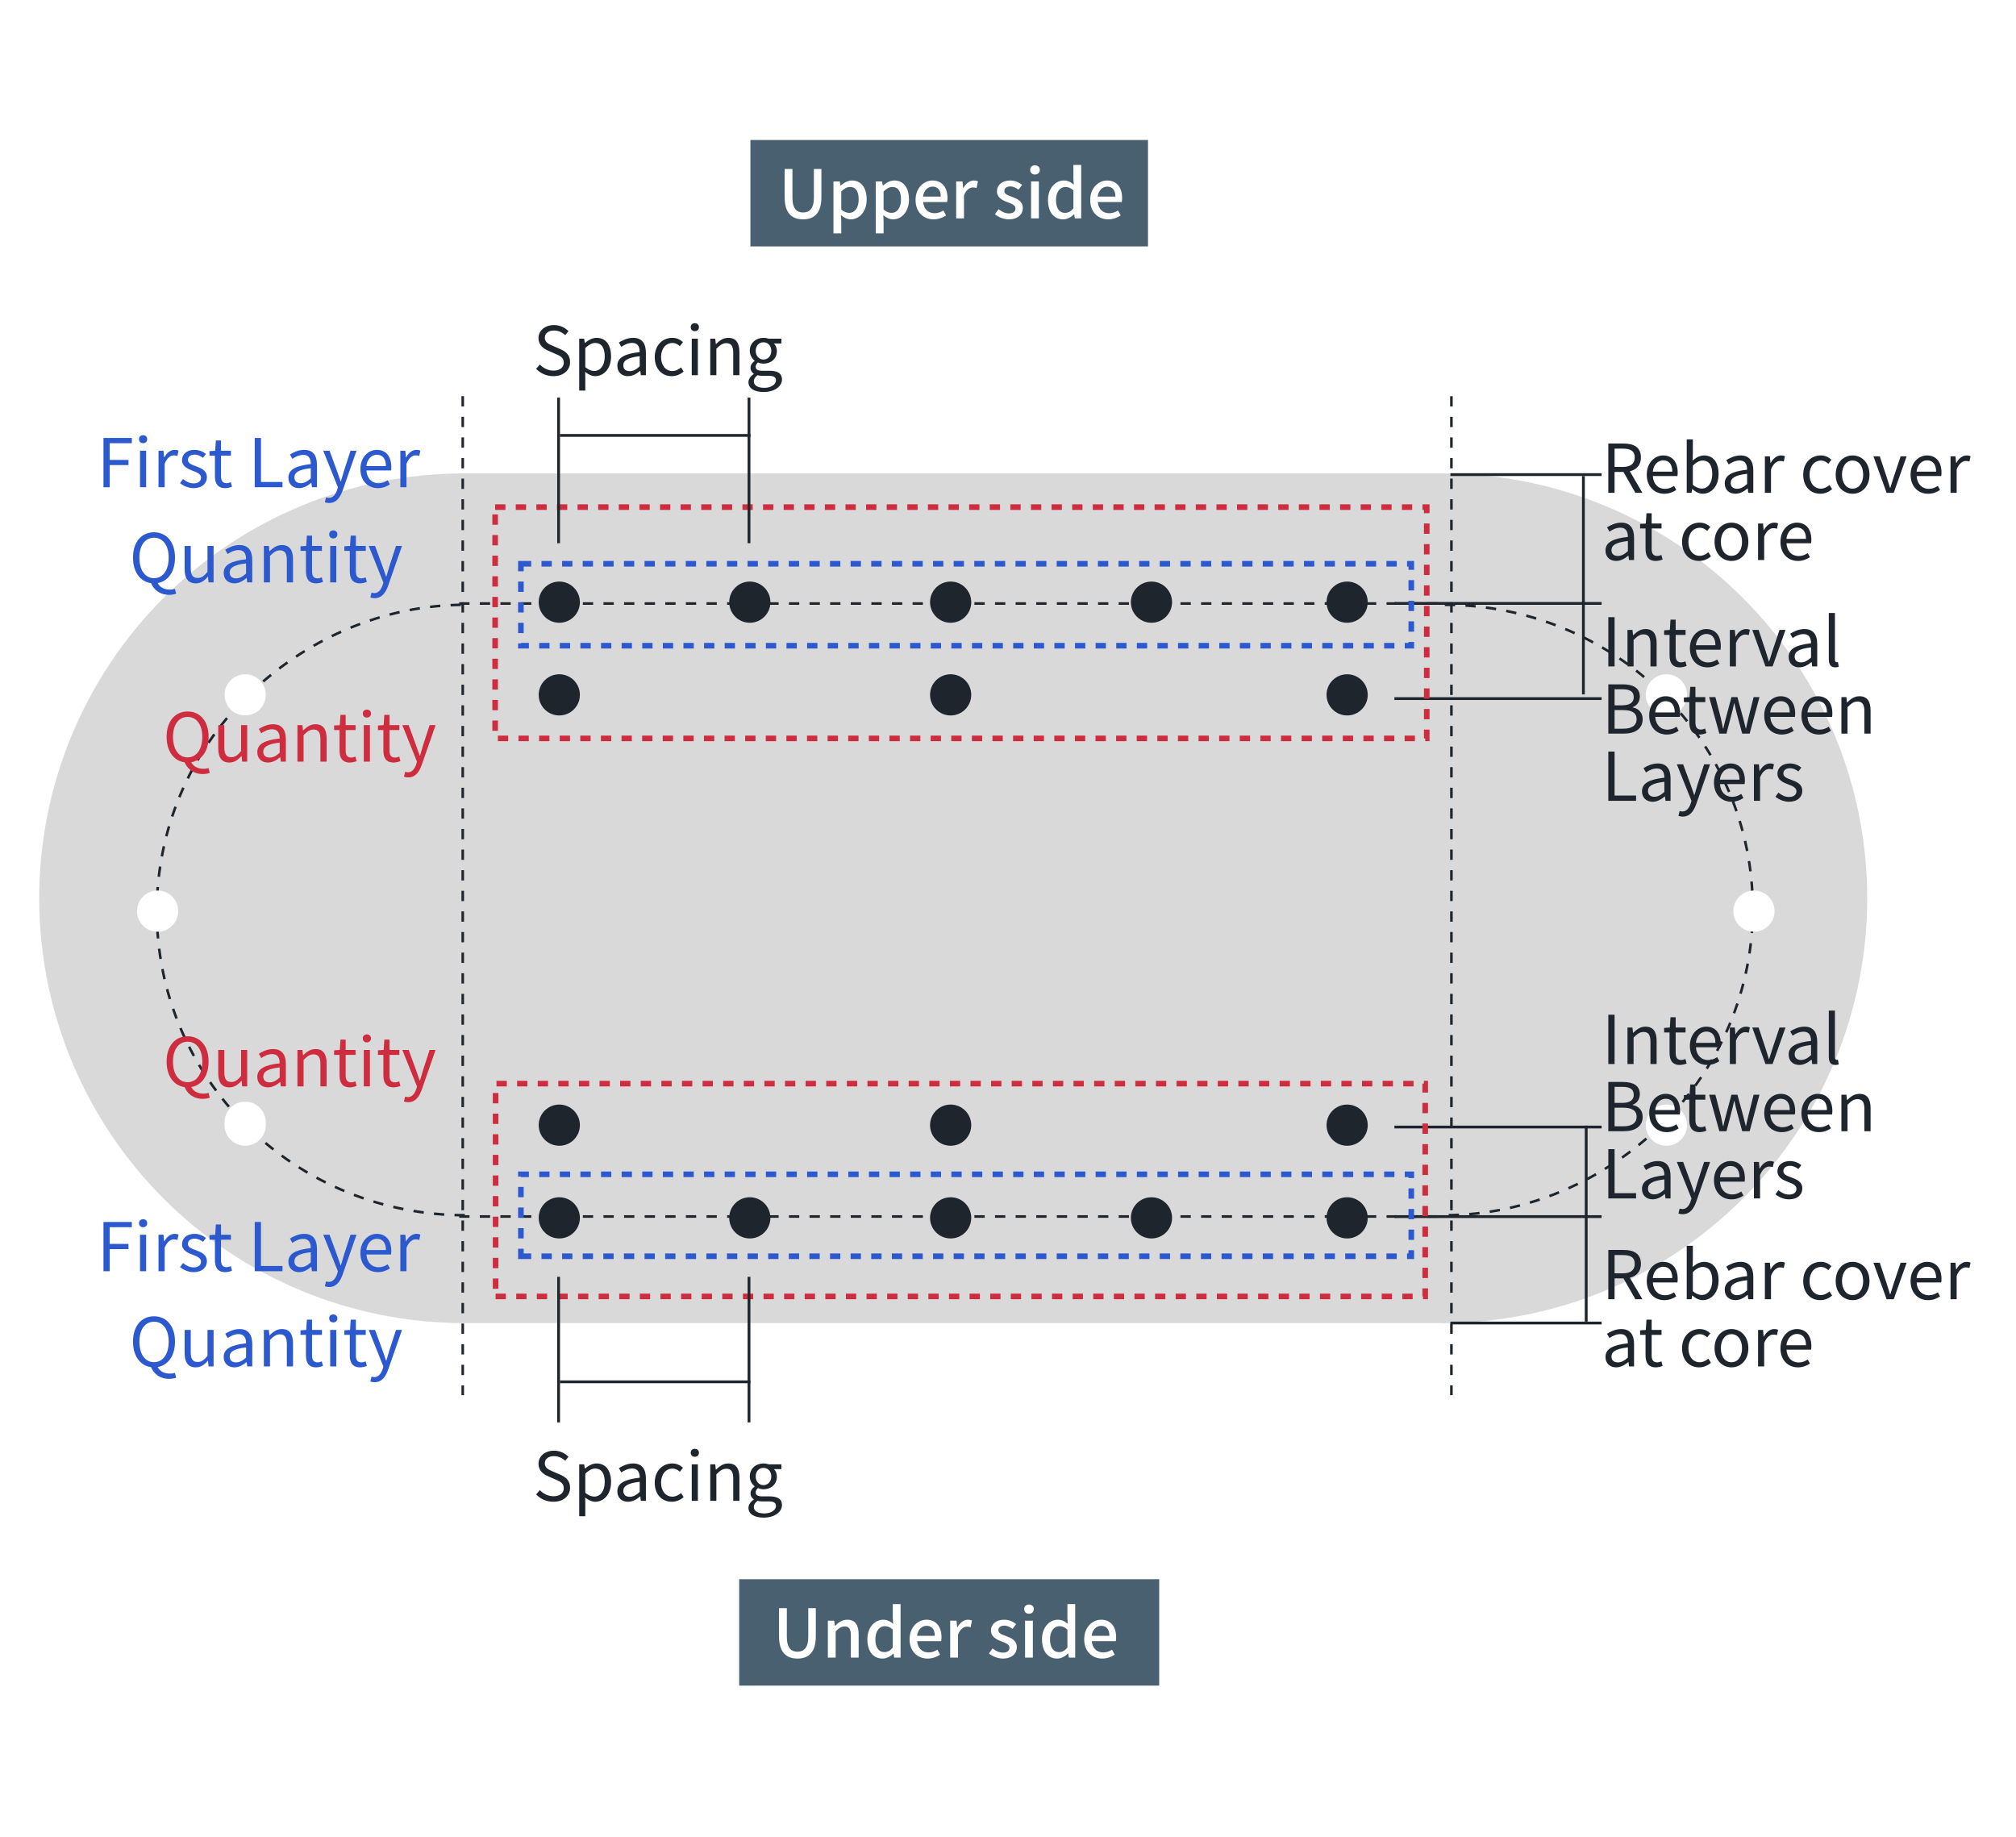 <svg width="360" height="328" viewBox="0 0 360 328" fill="none" xmlns="http://www.w3.org/2000/svg">
<rect width="360" height="328" fill="white"/>
<rect x="82.402" y="84.539" width="175.631" height="151.723" fill="#D9D9D9"/>
<path d="M82.861 236.262C62.742 236.262 43.446 228.269 29.219 214.043C14.992 199.816 7 180.52 7 160.401C7 140.281 14.992 120.985 29.219 106.758C43.446 92.532 62.742 84.539 82.861 84.539V160.401V236.262Z" fill="#D9D9D9"/>
<path d="M83 217C68.413 217 54.424 211.282 44.109 201.104C33.795 190.925 28 177.12 28 162.726C28 148.332 33.795 134.527 44.109 124.349C54.424 114.17 68.413 108 83 108" stroke="#1E252C" stroke-width="0.46" stroke-dasharray="1.84 1.84"/>
<path d="M257.573 84.541C277.692 84.541 296.988 92.533 311.215 106.76C325.442 120.987 333.434 140.283 333.434 160.402C333.434 180.522 325.442 199.818 311.215 214.044C296.988 228.271 277.692 236.264 257.573 236.264L257.573 160.402L257.573 84.541Z" fill="#D9D9D9"/>
<path d="M258 108C272.587 108 286.576 113.718 296.891 123.896C307.205 134.075 313 147.88 313 162.274C313 176.668 307.205 190.473 296.891 200.651C286.576 210.83 272.587 217 258 217" stroke="#1E252C" stroke-width="0.46" stroke-dasharray="1.84 1.84"/>
<circle cx="99.873" cy="107.528" r="3.678" fill="#1E252C"/>
<circle cx="28.149" cy="162.7" r="3.678" fill="white"/>
<circle cx="313.204" cy="162.7" r="3.678" fill="white"/>
<circle cx="297.572" cy="124.08" r="3.678" fill="white"/>
<circle cx="43.781" cy="200.401" r="3.678" fill="white"/>
<circle cx="43.781" cy="124.08" r="3.678" fill="white"/>
<circle cx="240.561" cy="107.528" r="3.678" fill="#1E252C"/>
<circle cx="169.757" cy="107.528" r="3.678" fill="#1E252C"/>
<circle cx="133.896" cy="107.528" r="3.678" fill="#1E252C"/>
<circle cx="169.757" cy="124.08" r="3.678" fill="#1E252C"/>
<circle cx="99.873" cy="124.08" r="3.678" fill="#1E252C"/>
<circle cx="240.561" cy="124.08" r="3.678" fill="#1E252C"/>
<circle cx="205.619" cy="107.528" r="3.678" fill="#1E252C"/>
<line x1="82" y1="107.77" x2="257.631" y2="107.77" stroke="#1E252C" stroke-width="0.46" stroke-dasharray="1.84 1.84"/>
<line x1="82.632" y1="70.746" x2="82.632" y2="249.135" stroke="#1E252C" stroke-width="0.46" stroke-dasharray="1.84 1.84"/>
<line x1="259.182" y1="70.746" x2="259.182" y2="249.135" stroke="#1E252C" stroke-width="0.46" stroke-dasharray="1.84 1.84"/>
<line x1="100" y1="77.75" x2="134.023" y2="77.75" stroke="#1E252C" stroke-width="0.5"/>
<line x1="249" y1="107.75" x2="286" y2="107.75" stroke="#1E252C" stroke-width="0.5"/>
<line x1="259" y1="84.75" x2="286" y2="84.75" stroke="#1E252C" stroke-width="0.5"/>
<line x1="249" y1="124.75" x2="286" y2="124.75" stroke="#1E252C" stroke-width="0.5"/>
<line x1="282.75" y1="124" x2="282.75" y2="85" stroke="#1E252C" stroke-width="0.5"/>
<path d="M287.2 119V110.204H288.316V119H287.2ZM290.62 119V112.484H291.508L291.616 113.432H291.652C292.264 112.82 292.936 112.328 293.836 112.328C295.204 112.328 295.828 113.216 295.828 114.872V119H294.724V115.016C294.724 113.792 294.352 113.276 293.488 113.276C292.828 113.276 292.36 113.624 291.712 114.272V119H290.62ZM299.984 119.168C298.592 119.168 298.136 118.292 298.136 116.996V113.372H297.164V112.556L298.184 112.484L298.304 110.648H299.228V112.484H300.992V113.372H299.228V117.02C299.228 117.812 299.48 118.28 300.236 118.28C300.464 118.28 300.764 118.184 300.968 118.1L301.184 118.916C300.824 119.048 300.392 119.168 299.984 119.168ZM304.884 119.168C303.144 119.168 301.764 117.896 301.764 115.76C301.764 113.636 303.192 112.328 304.692 112.328C306.348 112.328 307.284 113.516 307.284 115.388C307.284 115.616 307.272 115.844 307.236 116.012H302.844C302.928 117.392 303.768 118.292 305.016 118.292C305.64 118.292 306.156 118.088 306.636 117.764L307.032 118.496C306.456 118.868 305.772 119.168 304.884 119.168ZM302.832 115.22H306.324C306.324 113.912 305.736 113.204 304.704 113.204C303.792 113.204 302.976 113.936 302.832 115.22ZM308.901 119V112.484H309.789L309.897 113.672H309.933C310.377 112.844 311.049 112.328 311.781 112.328C312.069 112.328 312.261 112.364 312.477 112.46L312.273 113.42C312.045 113.348 311.901 113.312 311.637 113.312C311.097 113.312 310.425 113.708 309.993 114.824V119H308.901ZM315.262 119L312.91 112.484H314.038L315.274 116.204C315.466 116.84 315.67 117.5 315.874 118.112H315.922C316.126 117.5 316.33 116.84 316.522 116.204L317.77 112.484H318.838L316.534 119H315.262ZM321.311 119.168C320.219 119.168 319.403 118.484 319.403 117.308C319.403 115.892 320.627 115.184 323.399 114.872C323.399 114.032 323.135 113.228 322.067 113.228C321.299 113.228 320.615 113.588 320.111 113.936L319.679 113.168C320.279 112.784 321.191 112.328 322.235 112.328C323.831 112.328 324.503 113.384 324.503 115.004V119H323.603L323.507 118.232H323.459C322.847 118.748 322.115 119.168 321.311 119.168ZM321.611 118.28C322.247 118.28 322.775 117.98 323.399 117.416V115.604C321.203 115.856 320.471 116.396 320.471 117.236C320.471 117.98 320.975 118.28 321.611 118.28ZM327.725 119.168C326.897 119.168 326.573 118.64 326.573 117.704V109.46H327.665V117.776C327.665 118.124 327.809 118.256 327.977 118.256C328.025 118.256 328.073 118.256 328.205 118.232L328.349 119.072C328.193 119.12 328.025 119.168 327.725 119.168ZM287.2 131V122.204H289.804C291.592 122.204 292.828 122.816 292.828 124.364C292.828 125.228 292.372 125.996 291.544 126.272V126.32C292.6 126.524 293.332 127.232 293.332 128.432C293.332 130.148 291.964 131 290.008 131H287.2ZM288.316 125.948H289.612C291.124 125.948 291.736 125.396 291.736 124.496C291.736 123.464 291.04 123.08 289.672 123.08H288.316V125.948ZM288.316 130.124H289.852C291.352 130.124 292.252 129.584 292.252 128.396C292.252 127.304 291.388 126.8 289.852 126.8H288.316V130.124ZM297.619 131.168C295.879 131.168 294.499 129.896 294.499 127.76C294.499 125.636 295.927 124.328 297.427 124.328C299.083 124.328 300.019 125.516 300.019 127.388C300.019 127.616 300.007 127.844 299.971 128.012H295.579C295.663 129.392 296.503 130.292 297.751 130.292C298.375 130.292 298.891 130.088 299.371 129.764L299.767 130.496C299.191 130.868 298.507 131.168 297.619 131.168ZM295.567 127.22H299.059C299.059 125.912 298.471 125.204 297.439 125.204C296.527 125.204 295.711 125.936 295.567 127.22ZM303.511 131.168C302.119 131.168 301.663 130.292 301.663 128.996V125.372H300.691V124.556L301.711 124.484L301.831 122.648H302.755V124.484H304.519V125.372H302.755V129.02C302.755 129.812 303.007 130.28 303.763 130.28C303.991 130.28 304.291 130.184 304.495 130.1L304.711 130.916C304.351 131.048 303.919 131.168 303.511 131.168ZM307.027 131L305.203 124.484H306.319L307.303 128.264C307.435 128.888 307.555 129.464 307.675 130.076H307.735C307.879 129.464 308.011 128.876 308.179 128.264L309.187 124.484H310.255L311.287 128.264C311.443 128.888 311.587 129.464 311.743 130.076H311.791C311.923 129.464 312.043 128.888 312.199 128.264L313.147 124.484H314.191L312.439 131H311.107L310.159 127.496C309.991 126.872 309.871 126.284 309.715 125.612H309.655C309.523 126.284 309.391 126.884 309.211 127.508L308.299 131H307.027ZM318.162 131.168C316.422 131.168 315.042 129.896 315.042 127.76C315.042 125.636 316.47 124.328 317.97 124.328C319.626 124.328 320.562 125.516 320.562 127.388C320.562 127.616 320.55 127.844 320.514 128.012H316.122C316.206 129.392 317.046 130.292 318.294 130.292C318.918 130.292 319.434 130.088 319.914 129.764L320.31 130.496C319.734 130.868 319.05 131.168 318.162 131.168ZM316.11 127.22H319.602C319.602 125.912 319.014 125.204 317.982 125.204C317.07 125.204 316.254 125.936 316.11 127.22ZM324.806 131.168C323.066 131.168 321.686 129.896 321.686 127.76C321.686 125.636 323.114 124.328 324.614 124.328C326.27 124.328 327.206 125.516 327.206 127.388C327.206 127.616 327.194 127.844 327.158 128.012H322.766C322.85 129.392 323.69 130.292 324.938 130.292C325.562 130.292 326.078 130.088 326.558 129.764L326.954 130.496C326.378 130.868 325.694 131.168 324.806 131.168ZM322.754 127.22H326.246C326.246 125.912 325.658 125.204 324.626 125.204C323.714 125.204 322.898 125.936 322.754 127.22ZM328.823 131V124.484H329.711L329.819 125.432H329.855C330.467 124.82 331.139 124.328 332.039 124.328C333.407 124.328 334.031 125.216 334.031 126.872V131H332.927V127.016C332.927 125.792 332.555 125.276 331.691 125.276C331.031 125.276 330.563 125.624 329.915 126.272V131H328.823ZM287.2 143V134.204H288.316V142.064H292.156V143H287.2ZM295.12 143.168C294.028 143.168 293.212 142.484 293.212 141.308C293.212 139.892 294.436 139.184 297.208 138.872C297.208 138.032 296.944 137.228 295.876 137.228C295.108 137.228 294.424 137.588 293.92 137.936L293.488 137.168C294.088 136.784 295 136.328 296.044 136.328C297.64 136.328 298.312 137.384 298.312 139.004V143H297.412L297.316 142.232H297.268C296.656 142.748 295.924 143.168 295.12 143.168ZM295.42 142.28C296.056 142.28 296.584 141.98 297.208 141.416V139.604C295.012 139.856 294.28 140.396 294.28 141.236C294.28 141.98 294.784 142.28 295.42 142.28ZM300.477 145.82C300.177 145.82 299.925 145.772 299.721 145.688L299.937 144.812C300.057 144.86 300.249 144.908 300.429 144.908C301.161 144.908 301.629 144.308 301.905 143.504L302.049 143.012L299.433 136.484H300.561L301.893 140.108C302.097 140.684 302.313 141.344 302.529 141.944H302.589C302.769 141.344 302.961 140.696 303.129 140.108L304.305 136.484H305.373L302.913 143.552C302.457 144.836 301.785 145.82 300.477 145.82ZM309.185 143.168C307.445 143.168 306.065 141.896 306.065 139.76C306.065 137.636 307.493 136.328 308.993 136.328C310.649 136.328 311.585 137.516 311.585 139.388C311.585 139.616 311.573 139.844 311.537 140.012H307.145C307.229 141.392 308.069 142.292 309.317 142.292C309.941 142.292 310.457 142.088 310.937 141.764L311.333 142.496C310.757 142.868 310.073 143.168 309.185 143.168ZM307.133 139.22H310.625C310.625 137.912 310.037 137.204 309.005 137.204C308.093 137.204 307.277 137.936 307.133 139.22ZM313.202 143V136.484H314.09L314.198 137.672H314.234C314.678 136.844 315.35 136.328 316.082 136.328C316.37 136.328 316.562 136.364 316.778 136.46L316.574 137.42C316.346 137.348 316.202 137.312 315.938 137.312C315.398 137.312 314.726 137.708 314.294 138.824V143H313.202ZM319.476 143.168C318.552 143.168 317.652 142.772 317.04 142.268L317.58 141.536C318.144 141.992 318.72 142.316 319.5 142.316C320.364 142.316 320.796 141.86 320.796 141.284C320.796 140.624 320.016 140.324 319.296 140.06C318.396 139.712 317.4 139.28 317.4 138.164C317.4 137.132 318.228 136.328 319.644 136.328C320.448 136.328 321.168 136.652 321.672 137.06L321.144 137.756C320.7 137.432 320.232 137.18 319.656 137.18C318.828 137.18 318.456 137.612 318.456 138.116C318.456 138.74 319.116 138.98 319.86 139.244C320.808 139.604 321.84 139.988 321.84 141.224C321.84 142.292 321.012 143.168 319.476 143.168Z" fill="#1E252C"/>
<path d="M18.477 87V78.204H23.541V79.14H19.593V82.128H22.941V83.052H19.593V87H18.477ZM25.002 87V80.484H26.094V87H25.002ZM25.554 79.14C25.122 79.14 24.822 78.864 24.822 78.408C24.822 77.988 25.122 77.712 25.554 77.712C25.974 77.712 26.286 77.988 26.286 78.408C26.286 78.864 25.974 79.14 25.554 79.14ZM28.307 87V80.484H29.195L29.303 81.672H29.339C29.783 80.844 30.455 80.328 31.187 80.328C31.475 80.328 31.667 80.364 31.883 80.46L31.679 81.42C31.451 81.348 31.307 81.312 31.043 81.312C30.503 81.312 29.831 81.708 29.399 82.824V87H28.307ZM34.581 87.168C33.657 87.168 32.757 86.772 32.145 86.268L32.685 85.536C33.249 85.992 33.825 86.316 34.605 86.316C35.469 86.316 35.901 85.86 35.901 85.284C35.901 84.624 35.121 84.324 34.401 84.06C33.501 83.712 32.505 83.28 32.505 82.164C32.505 81.132 33.333 80.328 34.749 80.328C35.553 80.328 36.273 80.652 36.777 81.06L36.249 81.756C35.805 81.432 35.337 81.18 34.761 81.18C33.933 81.18 33.561 81.612 33.561 82.116C33.561 82.74 34.221 82.98 34.965 83.244C35.913 83.604 36.945 83.988 36.945 85.224C36.945 86.292 36.117 87.168 34.581 87.168ZM40.226 87.168C38.834 87.168 38.378 86.292 38.378 84.996V81.372H37.406V80.556L38.426 80.484L38.546 78.648H39.47V80.484H41.234V81.372H39.47V85.02C39.47 85.812 39.722 86.28 40.478 86.28C40.706 86.28 41.006 86.184 41.21 86.1L41.426 86.916C41.066 87.048 40.634 87.168 40.226 87.168ZM45.489 87V78.204H46.605V86.064H50.445V87H45.489ZM53.409 87.168C52.317 87.168 51.501 86.484 51.501 85.308C51.501 83.892 52.725 83.184 55.497 82.872C55.497 82.032 55.233 81.228 54.165 81.228C53.397 81.228 52.713 81.588 52.209 81.936L51.777 81.168C52.377 80.784 53.289 80.328 54.333 80.328C55.929 80.328 56.601 81.384 56.601 83.004V87H55.701L55.605 86.232H55.557C54.945 86.748 54.213 87.168 53.409 87.168ZM53.709 86.28C54.345 86.28 54.873 85.98 55.497 85.416V83.604C53.301 83.856 52.569 84.396 52.569 85.236C52.569 85.98 53.073 86.28 53.709 86.28ZM58.766 89.82C58.466 89.82 58.214 89.772 58.01 89.688L58.226 88.812C58.346 88.86 58.538 88.908 58.718 88.908C59.45 88.908 59.918 88.308 60.194 87.504L60.338 87.012L57.722 80.484H58.85L60.182 84.108C60.386 84.684 60.602 85.344 60.818 85.944H60.878C61.058 85.344 61.25 84.696 61.418 84.108L62.594 80.484H63.662L61.202 87.552C60.746 88.836 60.074 89.82 58.766 89.82ZM67.474 87.168C65.734 87.168 64.354 85.896 64.354 83.76C64.354 81.636 65.782 80.328 67.282 80.328C68.938 80.328 69.874 81.516 69.874 83.388C69.874 83.616 69.862 83.844 69.826 84.012H65.434C65.518 85.392 66.358 86.292 67.606 86.292C68.23 86.292 68.746 86.088 69.226 85.764L69.622 86.496C69.046 86.868 68.362 87.168 67.474 87.168ZM65.422 83.22H68.914C68.914 81.912 68.326 81.204 67.294 81.204C66.382 81.204 65.566 81.936 65.422 83.22ZM71.491 87V80.484H72.379L72.487 81.672H72.523C72.967 80.844 73.639 80.328 74.371 80.328C74.659 80.328 74.851 80.364 75.067 80.46L74.863 81.42C74.635 81.348 74.491 81.312 74.227 81.312C73.687 81.312 73.015 81.708 72.583 82.824V87H71.491ZM27.507 104.168C25.287 104.168 23.751 102.392 23.751 99.572C23.751 96.752 25.287 95.048 27.507 95.048C29.715 95.048 31.251 96.764 31.251 99.572C31.251 102.392 29.715 104.168 27.507 104.168ZM27.507 103.244C29.079 103.244 30.123 101.828 30.123 99.572C30.123 97.376 29.079 96.02 27.507 96.02C25.923 96.02 24.891 97.376 24.891 99.572C24.891 101.828 25.923 103.244 27.507 103.244ZM30.195 106.22C28.515 106.22 27.375 105.26 26.907 103.976L28.059 103.892C28.407 104.816 29.271 105.284 30.315 105.284C30.711 105.284 30.999 105.236 31.239 105.152L31.455 106.016C31.179 106.124 30.723 106.22 30.195 106.22ZM34.961 104.168C33.593 104.168 32.969 103.28 32.969 101.612V97.484H34.061V101.48C34.061 102.692 34.433 103.208 35.297 103.208C35.957 103.208 36.437 102.884 37.049 102.116V97.484H38.141V104H37.241L37.145 102.98H37.121C36.509 103.688 35.861 104.168 34.961 104.168ZM41.854 104.168C40.762 104.168 39.946 103.484 39.946 102.308C39.946 100.892 41.17 100.184 43.942 99.872C43.942 99.032 43.678 98.228 42.61 98.228C41.842 98.228 41.158 98.588 40.654 98.936L40.222 98.168C40.822 97.784 41.734 97.328 42.778 97.328C44.374 97.328 45.046 98.384 45.046 100.004V104H44.146L44.05 103.232H44.002C43.39 103.748 42.658 104.168 41.854 104.168ZM42.154 103.28C42.79 103.28 43.318 102.98 43.942 102.416V100.604C41.746 100.856 41.014 101.396 41.014 102.236C41.014 102.98 41.518 103.28 42.154 103.28ZM47.116 104V97.484H48.004L48.112 98.432H48.148C48.76 97.82 49.432 97.328 50.332 97.328C51.7 97.328 52.324 98.216 52.324 99.872V104H51.22V100.016C51.22 98.792 50.848 98.276 49.984 98.276C49.324 98.276 48.856 98.624 48.208 99.272V104H47.116ZM56.48 104.168C55.088 104.168 54.632 103.292 54.632 101.996V98.372H53.66V97.556L54.68 97.484L54.8 95.648H55.724V97.484H57.488V98.372H55.724V102.02C55.724 102.812 55.976 103.28 56.732 103.28C56.96 103.28 57.26 103.184 57.464 103.1L57.68 103.916C57.32 104.048 56.888 104.168 56.48 104.168ZM58.963 104V97.484H60.055V104H58.963ZM59.515 96.14C59.083 96.14 58.783 95.864 58.783 95.408C58.783 94.988 59.083 94.712 59.515 94.712C59.935 94.712 60.247 94.988 60.247 95.408C60.247 95.864 59.935 96.14 59.515 96.14ZM64.308 104.168C62.916 104.168 62.46 103.292 62.46 101.996V98.372H61.488V97.556L62.508 97.484L62.628 95.648H63.552V97.484H65.316V98.372H63.552V102.02C63.552 102.812 63.804 103.28 64.56 103.28C64.788 103.28 65.088 103.184 65.292 103.1L65.508 103.916C65.148 104.048 64.716 104.168 64.308 104.168ZM66.888 106.82C66.588 106.82 66.335 106.772 66.132 106.688L66.347 105.812C66.468 105.86 66.659 105.908 66.84 105.908C67.572 105.908 68.04 105.308 68.316 104.504L68.46 104.012L65.844 97.484H66.972L68.303 101.108C68.507 101.684 68.724 102.344 68.939 102.944H68.999C69.18 102.344 69.371 101.696 69.54 101.108L70.716 97.484H71.784L69.323 104.552C68.868 105.836 68.195 106.82 66.888 106.82Z" fill="#2C59CE"/>
<path d="M18.477 227V218.204H23.541V219.14H19.593V222.128H22.941V223.052H19.593V227H18.477ZM25.002 227V220.484H26.094V227H25.002ZM25.554 219.14C25.122 219.14 24.822 218.864 24.822 218.408C24.822 217.988 25.122 217.712 25.554 217.712C25.974 217.712 26.286 217.988 26.286 218.408C26.286 218.864 25.974 219.14 25.554 219.14ZM28.307 227V220.484H29.195L29.303 221.672H29.339C29.783 220.844 30.455 220.328 31.187 220.328C31.475 220.328 31.667 220.364 31.883 220.46L31.679 221.42C31.451 221.348 31.307 221.312 31.043 221.312C30.503 221.312 29.831 221.708 29.399 222.824V227H28.307ZM34.581 227.168C33.657 227.168 32.757 226.772 32.145 226.268L32.685 225.536C33.249 225.992 33.825 226.316 34.605 226.316C35.469 226.316 35.901 225.86 35.901 225.284C35.901 224.624 35.121 224.324 34.401 224.06C33.501 223.712 32.505 223.28 32.505 222.164C32.505 221.132 33.333 220.328 34.749 220.328C35.553 220.328 36.273 220.652 36.777 221.06L36.249 221.756C35.805 221.432 35.337 221.18 34.761 221.18C33.933 221.18 33.561 221.612 33.561 222.116C33.561 222.74 34.221 222.98 34.965 223.244C35.913 223.604 36.945 223.988 36.945 225.224C36.945 226.292 36.117 227.168 34.581 227.168ZM40.226 227.168C38.834 227.168 38.378 226.292 38.378 224.996V221.372H37.406V220.556L38.426 220.484L38.546 218.648H39.47V220.484H41.234V221.372H39.47V225.02C39.47 225.812 39.722 226.28 40.478 226.28C40.706 226.28 41.006 226.184 41.21 226.1L41.426 226.916C41.066 227.048 40.634 227.168 40.226 227.168ZM45.489 227V218.204H46.605V226.064H50.445V227H45.489ZM53.409 227.168C52.317 227.168 51.501 226.484 51.501 225.308C51.501 223.892 52.725 223.184 55.497 222.872C55.497 222.032 55.233 221.228 54.165 221.228C53.397 221.228 52.713 221.588 52.209 221.936L51.777 221.168C52.377 220.784 53.289 220.328 54.333 220.328C55.929 220.328 56.601 221.384 56.601 223.004V227H55.701L55.605 226.232H55.557C54.945 226.748 54.213 227.168 53.409 227.168ZM53.709 226.28C54.345 226.28 54.873 225.98 55.497 225.416V223.604C53.301 223.856 52.569 224.396 52.569 225.236C52.569 225.98 53.073 226.28 53.709 226.28ZM58.766 229.82C58.466 229.82 58.214 229.772 58.01 229.688L58.226 228.812C58.346 228.86 58.538 228.908 58.718 228.908C59.45 228.908 59.918 228.308 60.194 227.504L60.338 227.012L57.722 220.484H58.85L60.182 224.108C60.386 224.684 60.602 225.344 60.818 225.944H60.878C61.058 225.344 61.25 224.696 61.418 224.108L62.594 220.484H63.662L61.202 227.552C60.746 228.836 60.074 229.82 58.766 229.82ZM67.474 227.168C65.734 227.168 64.354 225.896 64.354 223.76C64.354 221.636 65.782 220.328 67.282 220.328C68.938 220.328 69.874 221.516 69.874 223.388C69.874 223.616 69.862 223.844 69.826 224.012H65.434C65.518 225.392 66.358 226.292 67.606 226.292C68.23 226.292 68.746 226.088 69.226 225.764L69.622 226.496C69.046 226.868 68.362 227.168 67.474 227.168ZM65.422 223.22H68.914C68.914 221.912 68.326 221.204 67.294 221.204C66.382 221.204 65.566 221.936 65.422 223.22ZM71.491 227V220.484H72.379L72.487 221.672H72.523C72.967 220.844 73.639 220.328 74.371 220.328C74.659 220.328 74.851 220.364 75.067 220.46L74.863 221.42C74.635 221.348 74.491 221.312 74.227 221.312C73.687 221.312 73.015 221.708 72.583 222.824V227H71.491ZM27.507 244.168C25.287 244.168 23.751 242.392 23.751 239.572C23.751 236.752 25.287 235.048 27.507 235.048C29.715 235.048 31.251 236.764 31.251 239.572C31.251 242.392 29.715 244.168 27.507 244.168ZM27.507 243.244C29.079 243.244 30.123 241.828 30.123 239.572C30.123 237.376 29.079 236.02 27.507 236.02C25.923 236.02 24.891 237.376 24.891 239.572C24.891 241.828 25.923 243.244 27.507 243.244ZM30.195 246.22C28.515 246.22 27.375 245.26 26.907 243.976L28.059 243.892C28.407 244.816 29.271 245.284 30.315 245.284C30.711 245.284 30.999 245.236 31.239 245.152L31.455 246.016C31.179 246.124 30.723 246.22 30.195 246.22ZM34.961 244.168C33.593 244.168 32.969 243.28 32.969 241.612V237.484H34.061V241.48C34.061 242.692 34.433 243.208 35.297 243.208C35.957 243.208 36.437 242.884 37.049 242.116V237.484H38.141V244H37.241L37.145 242.98H37.121C36.509 243.688 35.861 244.168 34.961 244.168ZM41.854 244.168C40.762 244.168 39.946 243.484 39.946 242.308C39.946 240.892 41.17 240.184 43.942 239.872C43.942 239.032 43.678 238.228 42.61 238.228C41.842 238.228 41.158 238.588 40.654 238.936L40.222 238.168C40.822 237.784 41.734 237.328 42.778 237.328C44.374 237.328 45.046 238.384 45.046 240.004V244H44.146L44.05 243.232H44.002C43.39 243.748 42.658 244.168 41.854 244.168ZM42.154 243.28C42.79 243.28 43.318 242.98 43.942 242.416V240.604C41.746 240.856 41.014 241.396 41.014 242.236C41.014 242.98 41.518 243.28 42.154 243.28ZM47.116 244V237.484H48.004L48.112 238.432H48.148C48.76 237.82 49.432 237.328 50.332 237.328C51.7 237.328 52.324 238.216 52.324 239.872V244H51.22V240.016C51.22 238.792 50.848 238.276 49.984 238.276C49.324 238.276 48.856 238.624 48.208 239.272V244H47.116ZM56.48 244.168C55.088 244.168 54.632 243.292 54.632 241.996V238.372H53.66V237.556L54.68 237.484L54.8 235.648H55.724V237.484H57.488V238.372H55.724V242.02C55.724 242.812 55.976 243.28 56.732 243.28C56.96 243.28 57.26 243.184 57.464 243.1L57.68 243.916C57.32 244.048 56.888 244.168 56.48 244.168ZM58.963 244V237.484H60.055V244H58.963ZM59.515 236.14C59.083 236.14 58.783 235.864 58.783 235.408C58.783 234.988 59.083 234.712 59.515 234.712C59.935 234.712 60.247 234.988 60.247 235.408C60.247 235.864 59.935 236.14 59.515 236.14ZM64.308 244.168C62.916 244.168 62.46 243.292 62.46 241.996V238.372H61.488V237.556L62.508 237.484L62.628 235.648H63.552V237.484H65.316V238.372H63.552V242.02C63.552 242.812 63.804 243.28 64.56 243.28C64.788 243.28 65.088 243.184 65.292 243.1L65.508 243.916C65.148 244.048 64.716 244.168 64.308 244.168ZM66.888 246.82C66.588 246.82 66.335 246.772 66.132 246.688L66.347 245.812C66.468 245.86 66.659 245.908 66.84 245.908C67.572 245.908 68.04 245.308 68.316 244.504L68.46 244.012L65.844 237.484H66.972L68.303 241.108C68.507 241.684 68.724 242.344 68.939 242.944H68.999C69.18 242.344 69.371 241.696 69.54 241.108L70.716 237.484H71.784L69.323 244.552C68.868 245.836 68.195 246.82 66.888 246.82Z" fill="#2C59CE"/>
<path d="M33.507 136.168C31.287 136.168 29.751 134.392 29.751 131.572C29.751 128.752 31.287 127.048 33.507 127.048C35.715 127.048 37.251 128.764 37.251 131.572C37.251 134.392 35.715 136.168 33.507 136.168ZM33.507 135.244C35.079 135.244 36.123 133.828 36.123 131.572C36.123 129.376 35.079 128.02 33.507 128.02C31.923 128.02 30.891 129.376 30.891 131.572C30.891 133.828 31.923 135.244 33.507 135.244ZM36.195 138.22C34.515 138.22 33.375 137.26 32.907 135.976L34.059 135.892C34.407 136.816 35.271 137.284 36.315 137.284C36.711 137.284 36.999 137.236 37.239 137.152L37.455 138.016C37.179 138.124 36.723 138.22 36.195 138.22ZM40.961 136.168C39.593 136.168 38.969 135.28 38.969 133.612V129.484H40.061V133.48C40.061 134.692 40.433 135.208 41.297 135.208C41.957 135.208 42.437 134.884 43.049 134.116V129.484H44.141V136H43.241L43.145 134.98H43.121C42.509 135.688 41.861 136.168 40.961 136.168ZM47.854 136.168C46.762 136.168 45.946 135.484 45.946 134.308C45.946 132.892 47.17 132.184 49.942 131.872C49.942 131.032 49.678 130.228 48.61 130.228C47.842 130.228 47.158 130.588 46.654 130.936L46.222 130.168C46.822 129.784 47.734 129.328 48.778 129.328C50.374 129.328 51.046 130.384 51.046 132.004V136H50.146L50.05 135.232H50.002C49.39 135.748 48.658 136.168 47.854 136.168ZM48.154 135.28C48.79 135.28 49.318 134.98 49.942 134.416V132.604C47.746 132.856 47.014 133.396 47.014 134.236C47.014 134.98 47.518 135.28 48.154 135.28ZM53.116 136V129.484H54.004L54.112 130.432H54.148C54.76 129.82 55.432 129.328 56.332 129.328C57.7 129.328 58.324 130.216 58.324 131.872V136H57.22V132.016C57.22 130.792 56.848 130.276 55.984 130.276C55.324 130.276 54.856 130.624 54.208 131.272V136H53.116ZM62.48 136.168C61.088 136.168 60.632 135.292 60.632 133.996V130.372H59.66V129.556L60.68 129.484L60.8 127.648H61.724V129.484H63.488V130.372H61.724V134.02C61.724 134.812 61.976 135.28 62.732 135.28C62.96 135.28 63.26 135.184 63.464 135.1L63.68 135.916C63.32 136.048 62.888 136.168 62.48 136.168ZM64.963 136V129.484H66.055V136H64.963ZM65.515 128.14C65.083 128.14 64.783 127.864 64.783 127.408C64.783 126.988 65.083 126.712 65.515 126.712C65.935 126.712 66.247 126.988 66.247 127.408C66.247 127.864 65.935 128.14 65.515 128.14ZM70.308 136.168C68.916 136.168 68.46 135.292 68.46 133.996V130.372H67.488V129.556L68.508 129.484L68.628 127.648H69.552V129.484H71.316V130.372H69.552V134.02C69.552 134.812 69.804 135.28 70.56 135.28C70.788 135.28 71.088 135.184 71.292 135.1L71.508 135.916C71.148 136.048 70.716 136.168 70.308 136.168ZM72.888 138.82C72.588 138.82 72.335 138.772 72.132 138.688L72.347 137.812C72.468 137.86 72.659 137.908 72.84 137.908C73.572 137.908 74.04 137.308 74.316 136.504L74.46 136.012L71.844 129.484H72.972L74.303 133.108C74.507 133.684 74.724 134.344 74.939 134.944H74.999C75.18 134.344 75.371 133.696 75.54 133.108L76.716 129.484H77.784L75.323 136.552C74.868 137.836 74.195 138.82 72.888 138.82Z" fill="#CE2C3F"/>
<path d="M287.2 88V79.204H289.948C291.736 79.204 293.02 79.852 293.02 81.676C293.02 83.44 291.736 84.28 289.948 84.28H288.316V88H287.2ZM288.316 83.38H289.792C291.16 83.38 291.916 82.816 291.916 81.676C291.916 80.524 291.16 80.116 289.792 80.116H288.316V83.38ZM292.036 88L289.732 83.98L290.596 83.404L293.284 88H292.036ZM297.185 88.168C295.445 88.168 294.065 86.896 294.065 84.76C294.065 82.636 295.493 81.328 296.993 81.328C298.649 81.328 299.585 82.516 299.585 84.388C299.585 84.616 299.573 84.844 299.537 85.012H295.145C295.229 86.392 296.069 87.292 297.317 87.292C297.941 87.292 298.457 87.088 298.937 86.764L299.333 87.496C298.757 87.868 298.073 88.168 297.185 88.168ZM295.133 84.22H298.625C298.625 82.912 298.037 82.204 297.005 82.204C296.093 82.204 295.277 82.936 295.133 84.22ZM304.058 88.168C303.458 88.168 302.774 87.856 302.21 87.328H302.174L302.066 88H301.202V78.46H302.294V81.064L302.246 82.24C302.846 81.724 303.566 81.328 304.298 81.328C305.978 81.328 306.89 82.636 306.89 84.64C306.89 86.872 305.558 88.168 304.058 88.168ZM303.89 87.244C304.958 87.244 305.762 86.272 305.762 84.664C305.762 83.212 305.27 82.24 304.034 82.24C303.482 82.24 302.906 82.552 302.294 83.14V86.572C302.858 87.064 303.458 87.244 303.89 87.244ZM309.897 88.168C308.805 88.168 307.989 87.484 307.989 86.308C307.989 84.892 309.213 84.184 311.985 83.872C311.985 83.032 311.721 82.228 310.653 82.228C309.885 82.228 309.201 82.588 308.697 82.936L308.265 82.168C308.865 81.784 309.777 81.328 310.821 81.328C312.417 81.328 313.089 82.384 313.089 84.004V88H312.189L312.093 87.232H312.045C311.433 87.748 310.701 88.168 309.897 88.168ZM310.197 87.28C310.833 87.28 311.361 86.98 311.985 86.416V84.604C309.789 84.856 309.057 85.396 309.057 86.236C309.057 86.98 309.561 87.28 310.197 87.28ZM315.159 88V81.484H316.047L316.155 82.672H316.191C316.635 81.844 317.307 81.328 318.039 81.328C318.327 81.328 318.519 81.364 318.735 81.46L318.531 82.42C318.303 82.348 318.159 82.312 317.895 82.312C317.355 82.312 316.683 82.708 316.251 83.824V88H315.159ZM325.051 88.168C323.323 88.168 322.003 86.908 322.003 84.76C322.003 82.576 323.467 81.328 325.135 81.328C325.987 81.328 326.587 81.676 327.043 82.096L326.491 82.816C326.107 82.468 325.699 82.24 325.195 82.24C323.995 82.24 323.131 83.248 323.131 84.76C323.131 86.248 323.959 87.256 325.159 87.256C325.747 87.256 326.287 86.968 326.695 86.608L327.163 87.34C326.587 87.856 325.831 88.168 325.051 88.168ZM330.827 88.168C329.219 88.168 327.803 86.908 327.803 84.76C327.803 82.576 329.219 81.328 330.827 81.328C332.423 81.328 333.839 82.576 333.839 84.76C333.839 86.908 332.423 88.168 330.827 88.168ZM330.827 87.256C331.955 87.256 332.711 86.248 332.711 84.76C332.711 83.248 331.955 82.24 330.827 82.24C329.687 82.24 328.931 83.248 328.931 84.76C328.931 86.248 329.687 87.256 330.827 87.256ZM336.895 88L334.543 81.484H335.671L336.907 85.204C337.099 85.84 337.303 86.5 337.507 87.112H337.555C337.759 86.5 337.963 85.84 338.155 85.204L339.403 81.484H340.471L338.167 88H336.895ZM344.295 88.168C342.555 88.168 341.175 86.896 341.175 84.76C341.175 82.636 342.603 81.328 344.103 81.328C345.759 81.328 346.695 82.516 346.695 84.388C346.695 84.616 346.683 84.844 346.647 85.012H342.255C342.339 86.392 343.179 87.292 344.427 87.292C345.051 87.292 345.567 87.088 346.047 86.764L346.443 87.496C345.867 87.868 345.183 88.168 344.295 88.168ZM342.243 84.22H345.735C345.735 82.912 345.147 82.204 344.115 82.204C343.203 82.204 342.387 82.936 342.243 84.22ZM348.311 88V81.484H349.199L349.307 82.672H349.343C349.787 81.844 350.459 81.328 351.191 81.328C351.479 81.328 351.671 81.364 351.887 81.46L351.683 82.42C351.455 82.348 351.311 82.312 351.047 82.312C350.507 82.312 349.835 82.708 349.403 83.824V88H348.311ZM288.604 100.168C287.512 100.168 286.696 99.484 286.696 98.308C286.696 96.892 287.92 96.184 290.692 95.872C290.692 95.032 290.428 94.228 289.36 94.228C288.592 94.228 287.908 94.588 287.404 94.936L286.972 94.168C287.572 93.784 288.484 93.328 289.528 93.328C291.124 93.328 291.796 94.384 291.796 96.004V100H290.896L290.8 99.232H290.752C290.14 99.748 289.408 100.168 288.604 100.168ZM288.904 99.28C289.54 99.28 290.068 98.98 290.692 98.416V96.604C288.496 96.856 287.764 97.396 287.764 98.236C287.764 98.98 288.268 99.28 288.904 99.28ZM295.695 100.168C294.303 100.168 293.847 99.292 293.847 97.996V94.372H292.875V93.556L293.895 93.484L294.015 91.648H294.939V93.484H296.703V94.372H294.939V98.02C294.939 98.812 295.191 99.28 295.947 99.28C296.175 99.28 296.475 99.184 296.679 99.1L296.895 99.916C296.535 100.048 296.103 100.168 295.695 100.168ZM303.418 100.168C301.69 100.168 300.37 98.908 300.37 96.76C300.37 94.576 301.834 93.328 303.502 93.328C304.354 93.328 304.954 93.676 305.41 94.096L304.858 94.816C304.474 94.468 304.066 94.24 303.562 94.24C302.362 94.24 301.498 95.248 301.498 96.76C301.498 98.248 302.326 99.256 303.526 99.256C304.114 99.256 304.654 98.968 305.062 98.608L305.53 99.34C304.954 99.856 304.198 100.168 303.418 100.168ZM309.195 100.168C307.587 100.168 306.171 98.908 306.171 96.76C306.171 94.576 307.587 93.328 309.195 93.328C310.791 93.328 312.207 94.576 312.207 96.76C312.207 98.908 310.791 100.168 309.195 100.168ZM309.195 99.256C310.323 99.256 311.079 98.248 311.079 96.76C311.079 95.248 310.323 94.24 309.195 94.24C308.055 94.24 307.299 95.248 307.299 96.76C307.299 98.248 308.055 99.256 309.195 99.256ZM313.94 100V93.484H314.828L314.936 94.672H314.972C315.416 93.844 316.088 93.328 316.82 93.328C317.108 93.328 317.3 93.364 317.516 93.46L317.312 94.42C317.084 94.348 316.94 94.312 316.676 94.312C316.136 94.312 315.464 94.708 315.032 95.824V100H313.94ZM321.056 100.168C319.316 100.168 317.936 98.896 317.936 96.76C317.936 94.636 319.364 93.328 320.864 93.328C322.52 93.328 323.456 94.516 323.456 96.388C323.456 96.616 323.444 96.844 323.408 97.012H319.016C319.1 98.392 319.94 99.292 321.188 99.292C321.812 99.292 322.328 99.088 322.808 98.764L323.204 99.496C322.628 99.868 321.944 100.168 321.056 100.168ZM319.004 96.22H322.496C322.496 94.912 321.908 94.204 320.876 94.204C319.964 94.204 319.148 94.936 319.004 96.22Z" fill="#1E252C"/>
<path d="M287.2 232V223.204H289.948C291.736 223.204 293.02 223.852 293.02 225.676C293.02 227.44 291.736 228.28 289.948 228.28H288.316V232H287.2ZM288.316 227.38H289.792C291.16 227.38 291.916 226.816 291.916 225.676C291.916 224.524 291.16 224.116 289.792 224.116H288.316V227.38ZM292.036 232L289.732 227.98L290.596 227.404L293.284 232H292.036ZM297.185 232.168C295.445 232.168 294.065 230.896 294.065 228.76C294.065 226.636 295.493 225.328 296.993 225.328C298.649 225.328 299.585 226.516 299.585 228.388C299.585 228.616 299.573 228.844 299.537 229.012H295.145C295.229 230.392 296.069 231.292 297.317 231.292C297.941 231.292 298.457 231.088 298.937 230.764L299.333 231.496C298.757 231.868 298.073 232.168 297.185 232.168ZM295.133 228.22H298.625C298.625 226.912 298.037 226.204 297.005 226.204C296.093 226.204 295.277 226.936 295.133 228.22ZM304.058 232.168C303.458 232.168 302.774 231.856 302.21 231.328H302.174L302.066 232H301.202V222.46H302.294V225.064L302.246 226.24C302.846 225.724 303.566 225.328 304.298 225.328C305.978 225.328 306.89 226.636 306.89 228.64C306.89 230.872 305.558 232.168 304.058 232.168ZM303.89 231.244C304.958 231.244 305.762 230.272 305.762 228.664C305.762 227.212 305.27 226.24 304.034 226.24C303.482 226.24 302.906 226.552 302.294 227.14V230.572C302.858 231.064 303.458 231.244 303.89 231.244ZM309.897 232.168C308.805 232.168 307.989 231.484 307.989 230.308C307.989 228.892 309.213 228.184 311.985 227.872C311.985 227.032 311.721 226.228 310.653 226.228C309.885 226.228 309.201 226.588 308.697 226.936L308.265 226.168C308.865 225.784 309.777 225.328 310.821 225.328C312.417 225.328 313.089 226.384 313.089 228.004V232H312.189L312.093 231.232H312.045C311.433 231.748 310.701 232.168 309.897 232.168ZM310.197 231.28C310.833 231.28 311.361 230.98 311.985 230.416V228.604C309.789 228.856 309.057 229.396 309.057 230.236C309.057 230.98 309.561 231.28 310.197 231.28ZM315.159 232V225.484H316.047L316.155 226.672H316.191C316.635 225.844 317.307 225.328 318.039 225.328C318.327 225.328 318.519 225.364 318.735 225.46L318.531 226.42C318.303 226.348 318.159 226.312 317.895 226.312C317.355 226.312 316.683 226.708 316.251 227.824V232H315.159ZM325.051 232.168C323.323 232.168 322.003 230.908 322.003 228.76C322.003 226.576 323.467 225.328 325.135 225.328C325.987 225.328 326.587 225.676 327.043 226.096L326.491 226.816C326.107 226.468 325.699 226.24 325.195 226.24C323.995 226.24 323.131 227.248 323.131 228.76C323.131 230.248 323.959 231.256 325.159 231.256C325.747 231.256 326.287 230.968 326.695 230.608L327.163 231.34C326.587 231.856 325.831 232.168 325.051 232.168ZM330.827 232.168C329.219 232.168 327.803 230.908 327.803 228.76C327.803 226.576 329.219 225.328 330.827 225.328C332.423 225.328 333.839 226.576 333.839 228.76C333.839 230.908 332.423 232.168 330.827 232.168ZM330.827 231.256C331.955 231.256 332.711 230.248 332.711 228.76C332.711 227.248 331.955 226.24 330.827 226.24C329.687 226.24 328.931 227.248 328.931 228.76C328.931 230.248 329.687 231.256 330.827 231.256ZM336.895 232L334.543 225.484H335.671L336.907 229.204C337.099 229.84 337.303 230.5 337.507 231.112H337.555C337.759 230.5 337.963 229.84 338.155 229.204L339.403 225.484H340.471L338.167 232H336.895ZM344.295 232.168C342.555 232.168 341.175 230.896 341.175 228.76C341.175 226.636 342.603 225.328 344.103 225.328C345.759 225.328 346.695 226.516 346.695 228.388C346.695 228.616 346.683 228.844 346.647 229.012H342.255C342.339 230.392 343.179 231.292 344.427 231.292C345.051 231.292 345.567 231.088 346.047 230.764L346.443 231.496C345.867 231.868 345.183 232.168 344.295 232.168ZM342.243 228.22H345.735C345.735 226.912 345.147 226.204 344.115 226.204C343.203 226.204 342.387 226.936 342.243 228.22ZM348.311 232V225.484H349.199L349.307 226.672H349.343C349.787 225.844 350.459 225.328 351.191 225.328C351.479 225.328 351.671 225.364 351.887 225.46L351.683 226.42C351.455 226.348 351.311 226.312 351.047 226.312C350.507 226.312 349.835 226.708 349.403 227.824V232H348.311ZM288.604 244.168C287.512 244.168 286.696 243.484 286.696 242.308C286.696 240.892 287.92 240.184 290.692 239.872C290.692 239.032 290.428 238.228 289.36 238.228C288.592 238.228 287.908 238.588 287.404 238.936L286.972 238.168C287.572 237.784 288.484 237.328 289.528 237.328C291.124 237.328 291.796 238.384 291.796 240.004V244H290.896L290.8 243.232H290.752C290.14 243.748 289.408 244.168 288.604 244.168ZM288.904 243.28C289.54 243.28 290.068 242.98 290.692 242.416V240.604C288.496 240.856 287.764 241.396 287.764 242.236C287.764 242.98 288.268 243.28 288.904 243.28ZM295.695 244.168C294.303 244.168 293.847 243.292 293.847 241.996V238.372H292.875V237.556L293.895 237.484L294.015 235.648H294.939V237.484H296.703V238.372H294.939V242.02C294.939 242.812 295.191 243.28 295.947 243.28C296.175 243.28 296.475 243.184 296.679 243.1L296.895 243.916C296.535 244.048 296.103 244.168 295.695 244.168ZM303.418 244.168C301.69 244.168 300.37 242.908 300.37 240.76C300.37 238.576 301.834 237.328 303.502 237.328C304.354 237.328 304.954 237.676 305.41 238.096L304.858 238.816C304.474 238.468 304.066 238.24 303.562 238.24C302.362 238.24 301.498 239.248 301.498 240.76C301.498 242.248 302.326 243.256 303.526 243.256C304.114 243.256 304.654 242.968 305.062 242.608L305.53 243.34C304.954 243.856 304.198 244.168 303.418 244.168ZM309.195 244.168C307.587 244.168 306.171 242.908 306.171 240.76C306.171 238.576 307.587 237.328 309.195 237.328C310.791 237.328 312.207 238.576 312.207 240.76C312.207 242.908 310.791 244.168 309.195 244.168ZM309.195 243.256C310.323 243.256 311.079 242.248 311.079 240.76C311.079 239.248 310.323 238.24 309.195 238.24C308.055 238.24 307.299 239.248 307.299 240.76C307.299 242.248 308.055 243.256 309.195 243.256ZM313.94 244V237.484H314.828L314.936 238.672H314.972C315.416 237.844 316.088 237.328 316.82 237.328C317.108 237.328 317.3 237.364 317.516 237.46L317.312 238.42C317.084 238.348 316.94 238.312 316.676 238.312C316.136 238.312 315.464 238.708 315.032 239.824V244H313.94ZM321.056 244.168C319.316 244.168 317.936 242.896 317.936 240.76C317.936 238.636 319.364 237.328 320.864 237.328C322.52 237.328 323.456 238.516 323.456 240.388C323.456 240.616 323.444 240.844 323.408 241.012H319.016C319.1 242.392 319.94 243.292 321.188 243.292C321.812 243.292 322.328 243.088 322.808 242.764L323.204 243.496C322.628 243.868 321.944 244.168 321.056 244.168ZM319.004 240.22H322.496C322.496 238.912 321.908 238.204 320.876 238.204C319.964 238.204 319.148 238.936 319.004 240.22Z" fill="#1E252C"/>
<path d="M98.812 67.168C97.576 67.168 96.508 66.664 95.74 65.86L96.4 65.092C97.036 65.764 97.924 66.184 98.836 66.184C99.988 66.184 100.672 65.608 100.672 64.756C100.672 63.844 100.036 63.556 99.208 63.196L97.948 62.644C97.12 62.296 96.16 61.672 96.16 60.388C96.16 59.032 97.324 58.048 98.932 58.048C99.976 58.048 100.9 58.492 101.512 59.14L100.924 59.848C100.384 59.344 99.736 59.02 98.932 59.02C97.936 59.02 97.288 59.524 97.288 60.304C97.288 61.168 98.056 61.48 98.74 61.768L99.988 62.308C101.02 62.752 101.8 63.364 101.8 64.672C101.8 66.064 100.66 67.168 98.812 67.168ZM103.428 69.748V60.484H104.316L104.424 61.24H104.46C105.048 60.748 105.768 60.328 106.524 60.328C108.216 60.328 109.116 61.636 109.116 63.652C109.116 65.872 107.784 67.168 106.284 67.168C105.696 67.168 105.084 66.892 104.496 66.412L104.52 67.552V69.748H103.428ZM106.116 66.244C107.184 66.244 107.988 65.272 107.988 63.664C107.988 62.212 107.496 61.24 106.26 61.24C105.708 61.24 105.156 61.552 104.52 62.14V65.572C105.108 66.064 105.684 66.244 106.116 66.244ZM112.147 67.168C111.055 67.168 110.239 66.484 110.239 65.308C110.239 63.892 111.463 63.184 114.235 62.872C114.235 62.032 113.971 61.228 112.903 61.228C112.135 61.228 111.451 61.588 110.947 61.936L110.515 61.168C111.115 60.784 112.027 60.328 113.071 60.328C114.667 60.328 115.339 61.384 115.339 63.004V67H114.439L114.343 66.232H114.295C113.683 66.748 112.951 67.168 112.147 67.168ZM112.447 66.28C113.083 66.28 113.611 65.98 114.235 65.416V63.604C112.039 63.856 111.307 64.396 111.307 65.236C111.307 65.98 111.811 66.28 112.447 66.28ZM119.965 67.168C118.237 67.168 116.917 65.908 116.917 63.76C116.917 61.576 118.381 60.328 120.049 60.328C120.901 60.328 121.501 60.676 121.957 61.096L121.405 61.816C121.021 61.468 120.613 61.24 120.109 61.24C118.909 61.24 118.045 62.248 118.045 63.76C118.045 65.248 118.873 66.256 120.073 66.256C120.661 66.256 121.201 65.968 121.609 65.608L122.077 66.34C121.501 66.856 120.745 67.168 119.965 67.168ZM123.526 67V60.484H124.618V67H123.526ZM124.078 59.14C123.646 59.14 123.346 58.864 123.346 58.408C123.346 57.988 123.646 57.712 124.078 57.712C124.498 57.712 124.81 57.988 124.81 58.408C124.81 58.864 124.498 59.14 124.078 59.14ZM126.831 67V60.484H127.719L127.827 61.432H127.863C128.475 60.82 129.147 60.328 130.047 60.328C131.415 60.328 132.039 61.216 132.039 62.872V67H130.935V63.016C130.935 61.792 130.563 61.276 129.699 61.276C129.039 61.276 128.571 61.624 127.923 62.272V67H126.831ZM136.351 70C134.755 70 133.651 69.376 133.651 68.26C133.651 67.708 134.011 67.168 134.611 66.784V66.736C134.275 66.52 134.023 66.172 134.023 65.656C134.023 65.116 134.407 64.696 134.755 64.456V64.408C134.323 64.06 133.891 63.436 133.891 62.656C133.891 61.216 135.019 60.328 136.339 60.328C136.711 60.328 137.035 60.4 137.263 60.484H139.531V61.336H138.199C138.511 61.636 138.727 62.116 138.727 62.68C138.727 64.072 137.671 64.936 136.339 64.936C136.027 64.936 135.667 64.864 135.367 64.72C135.139 64.912 134.947 65.14 134.947 65.488C134.947 65.908 135.223 66.208 136.099 66.208H137.371C138.883 66.208 139.639 66.676 139.639 67.756C139.639 68.968 138.355 70 136.351 70ZM136.339 64.204C137.095 64.204 137.731 63.592 137.731 62.656C137.731 61.696 137.107 61.12 136.339 61.12C135.571 61.12 134.947 61.684 134.947 62.656C134.947 63.592 135.583 64.204 136.339 64.204ZM136.495 69.256C137.755 69.256 138.571 68.596 138.571 67.924C138.571 67.312 138.103 67.108 137.251 67.108H136.123C135.871 67.108 135.571 67.084 135.271 67C134.803 67.336 134.611 67.732 134.611 68.104C134.611 68.812 135.319 69.256 136.495 69.256Z" fill="#1E252C"/>
<rect x="93.016" y="100.672" width="158.999" height="14.632" stroke="#2C59CE" stroke-dasharray="1.84 1.84"/>
<rect x="88.419" y="90.557" width="166.355" height="41.298" stroke="#CE2C3F" stroke-dasharray="1.84 1.84"/>
<line x1="133.75" y1="97" x2="133.75" y2="71" stroke="#1E252C" stroke-width="0.5"/>
<line x1="99.75" y1="97" x2="99.75" y2="71" stroke="#1E252C" stroke-width="0.5"/>
<path d="M98.812 268.168C97.576 268.168 96.508 267.664 95.74 266.86L96.4 266.092C97.036 266.764 97.924 267.184 98.836 267.184C99.988 267.184 100.672 266.608 100.672 265.756C100.672 264.844 100.036 264.556 99.208 264.196L97.948 263.644C97.12 263.296 96.16 262.672 96.16 261.388C96.16 260.032 97.324 259.048 98.932 259.048C99.976 259.048 100.9 259.492 101.512 260.14L100.924 260.848C100.384 260.344 99.736 260.02 98.932 260.02C97.936 260.02 97.288 260.524 97.288 261.304C97.288 262.168 98.056 262.48 98.74 262.768L99.988 263.308C101.02 263.752 101.8 264.364 101.8 265.672C101.8 267.064 100.66 268.168 98.812 268.168ZM103.428 270.748V261.484H104.316L104.424 262.24H104.46C105.048 261.748 105.768 261.328 106.524 261.328C108.216 261.328 109.116 262.636 109.116 264.652C109.116 266.872 107.784 268.168 106.284 268.168C105.696 268.168 105.084 267.892 104.496 267.412L104.52 268.552V270.748H103.428ZM106.116 267.244C107.184 267.244 107.988 266.272 107.988 264.664C107.988 263.212 107.496 262.24 106.26 262.24C105.708 262.24 105.156 262.552 104.52 263.14V266.572C105.108 267.064 105.684 267.244 106.116 267.244ZM112.147 268.168C111.055 268.168 110.239 267.484 110.239 266.308C110.239 264.892 111.463 264.184 114.235 263.872C114.235 263.032 113.971 262.228 112.903 262.228C112.135 262.228 111.451 262.588 110.947 262.936L110.515 262.168C111.115 261.784 112.027 261.328 113.071 261.328C114.667 261.328 115.339 262.384 115.339 264.004V268H114.439L114.343 267.232H114.295C113.683 267.748 112.951 268.168 112.147 268.168ZM112.447 267.28C113.083 267.28 113.611 266.98 114.235 266.416V264.604C112.039 264.856 111.307 265.396 111.307 266.236C111.307 266.98 111.811 267.28 112.447 267.28ZM119.965 268.168C118.237 268.168 116.917 266.908 116.917 264.76C116.917 262.576 118.381 261.328 120.049 261.328C120.901 261.328 121.501 261.676 121.957 262.096L121.405 262.816C121.021 262.468 120.613 262.24 120.109 262.24C118.909 262.24 118.045 263.248 118.045 264.76C118.045 266.248 118.873 267.256 120.073 267.256C120.661 267.256 121.201 266.968 121.609 266.608L122.077 267.34C121.501 267.856 120.745 268.168 119.965 268.168ZM123.526 268V261.484H124.618V268H123.526ZM124.078 260.14C123.646 260.14 123.346 259.864 123.346 259.408C123.346 258.988 123.646 258.712 124.078 258.712C124.498 258.712 124.81 258.988 124.81 259.408C124.81 259.864 124.498 260.14 124.078 260.14ZM126.831 268V261.484H127.719L127.827 262.432H127.863C128.475 261.82 129.147 261.328 130.047 261.328C131.415 261.328 132.039 262.216 132.039 263.872V268H130.935V264.016C130.935 262.792 130.563 262.276 129.699 262.276C129.039 262.276 128.571 262.624 127.923 263.272V268H126.831ZM136.351 271C134.755 271 133.651 270.376 133.651 269.26C133.651 268.708 134.011 268.168 134.611 267.784V267.736C134.275 267.52 134.023 267.172 134.023 266.656C134.023 266.116 134.407 265.696 134.755 265.456V265.408C134.323 265.06 133.891 264.436 133.891 263.656C133.891 262.216 135.019 261.328 136.339 261.328C136.711 261.328 137.035 261.4 137.263 261.484H139.531V262.336H138.199C138.511 262.636 138.727 263.116 138.727 263.68C138.727 265.072 137.671 265.936 136.339 265.936C136.027 265.936 135.667 265.864 135.367 265.72C135.139 265.912 134.947 266.14 134.947 266.488C134.947 266.908 135.223 267.208 136.099 267.208H137.371C138.883 267.208 139.639 267.676 139.639 268.756C139.639 269.968 138.355 271 136.351 271ZM136.339 265.204C137.095 265.204 137.731 264.592 137.731 263.656C137.731 262.696 137.107 262.12 136.339 262.12C135.571 262.12 134.947 262.684 134.947 263.656C134.947 264.592 135.583 265.204 136.339 265.204ZM136.495 270.256C137.755 270.256 138.571 269.596 138.571 268.924C138.571 268.312 138.103 268.108 137.251 268.108H136.123C135.871 268.108 135.571 268.084 135.271 268C134.803 268.336 134.611 268.732 134.611 269.104C134.611 269.812 135.319 270.256 136.495 270.256Z" fill="#1E252C"/>
<circle cx="3.678" cy="3.678" r="3.678" transform="matrix(1 0 0 -1 96.195 221.15)" fill="#1E252C"/>
<circle cx="3.678" cy="3.678" r="3.678" transform="matrix(1 0 0 -1 293.894 204.598)" fill="white"/>
<circle cx="3.678" cy="3.678" r="3.678" transform="matrix(1 0 0 -1 40.103 204.598)" fill="white"/>
<circle cx="3.678" cy="3.678" r="3.678" transform="matrix(1 0 0 -1 236.883 221.15)" fill="#1E252C"/>
<circle cx="3.678" cy="3.678" r="3.678" transform="matrix(1 0 0 -1 166.079 221.15)" fill="#1E252C"/>
<circle cx="3.678" cy="3.678" r="3.678" transform="matrix(1 0 0 -1 130.217 221.15)" fill="#1E252C"/>
<circle cx="3.678" cy="3.678" r="3.678" transform="matrix(1 0 0 -1 166.079 204.598)" fill="#1E252C"/>
<circle cx="3.678" cy="3.678" r="3.678" transform="matrix(1 0 0 -1 96.195 204.598)" fill="#1E252C"/>
<circle cx="3.678" cy="3.678" r="3.678" transform="matrix(1 0 0 -1 236.883 204.598)" fill="#1E252C"/>
<circle cx="3.678" cy="3.678" r="3.678" transform="matrix(1 0 0 -1 201.941 221.15)" fill="#1E252C"/>
<line y1="-0.23" x2="175.631" y2="-0.23" transform="matrix(1 0 0 -1 82 217)" stroke="#1E252C" stroke-width="0.46" stroke-dasharray="1.84 1.84"/>
<line x1="100" y1="246.75" x2="134" y2="246.75" stroke="#1E252C" stroke-width="0.5"/>
<line y1="-0.25" x2="37" y2="-0.25" transform="matrix(1 -9.13465e-08 -8.36676e-08 -1 249 217)" stroke="#1E252C" stroke-width="0.5"/>
<line y1="-0.25" x2="27" y2="-0.25" transform="matrix(1 0 0 -1 259 236)" stroke="#1E252C" stroke-width="0.5"/>
<line y1="-0.25" x2="37" y2="-0.25" transform="matrix(1 -9.13465e-08 -8.36676e-08 -1 249 201)" stroke="#1E252C" stroke-width="0.5"/>
<line x1="283.25" y1="201" x2="283.25" y2="236" stroke="#1E252C" stroke-width="0.5"/>
<rect x="0.5" y="-0.5" width="158.999" height="14.632" transform="matrix(1 0 0 -1 92.516 223.828)" stroke="#2C59CE" stroke-dasharray="1.84 1.84"/>
<rect x="0.5" y="-0.5" width="166" height="38" transform="matrix(1 0 0 -1 88 231)" stroke="#CE2C3F" stroke-dasharray="1.84 1.84"/>
<line y1="-0.25" x2="26" y2="-0.25" transform="matrix(4.77396e-08 1 1 -4.00231e-08 134 228)" stroke="#1E252C" stroke-width="0.5"/>
<line y1="-0.25" x2="26" y2="-0.25" transform="matrix(4.77396e-08 1 1 -4.00231e-08 100 228)" stroke="#1E252C" stroke-width="0.5"/>
<path d="M33.507 194.168C31.287 194.168 29.751 192.392 29.751 189.572C29.751 186.752 31.287 185.048 33.507 185.048C35.715 185.048 37.251 186.764 37.251 189.572C37.251 192.392 35.715 194.168 33.507 194.168ZM33.507 193.244C35.079 193.244 36.123 191.828 36.123 189.572C36.123 187.376 35.079 186.02 33.507 186.02C31.923 186.02 30.891 187.376 30.891 189.572C30.891 191.828 31.923 193.244 33.507 193.244ZM36.195 196.22C34.515 196.22 33.375 195.26 32.907 193.976L34.059 193.892C34.407 194.816 35.271 195.284 36.315 195.284C36.711 195.284 36.999 195.236 37.239 195.152L37.455 196.016C37.179 196.124 36.723 196.22 36.195 196.22ZM40.961 194.168C39.593 194.168 38.969 193.28 38.969 191.612V187.484H40.061V191.48C40.061 192.692 40.433 193.208 41.297 193.208C41.957 193.208 42.437 192.884 43.049 192.116V187.484H44.141V194H43.241L43.145 192.98H43.121C42.509 193.688 41.861 194.168 40.961 194.168ZM47.854 194.168C46.762 194.168 45.946 193.484 45.946 192.308C45.946 190.892 47.17 190.184 49.942 189.872C49.942 189.032 49.678 188.228 48.61 188.228C47.842 188.228 47.158 188.588 46.654 188.936L46.222 188.168C46.822 187.784 47.734 187.328 48.778 187.328C50.374 187.328 51.046 188.384 51.046 190.004V194H50.146L50.05 193.232H50.002C49.39 193.748 48.658 194.168 47.854 194.168ZM48.154 193.28C48.79 193.28 49.318 192.98 49.942 192.416V190.604C47.746 190.856 47.014 191.396 47.014 192.236C47.014 192.98 47.518 193.28 48.154 193.28ZM53.116 194V187.484H54.004L54.112 188.432H54.148C54.76 187.82 55.432 187.328 56.332 187.328C57.7 187.328 58.324 188.216 58.324 189.872V194H57.22V190.016C57.22 188.792 56.848 188.276 55.984 188.276C55.324 188.276 54.856 188.624 54.208 189.272V194H53.116ZM62.48 194.168C61.088 194.168 60.632 193.292 60.632 191.996V188.372H59.66V187.556L60.68 187.484L60.8 185.648H61.724V187.484H63.488V188.372H61.724V192.02C61.724 192.812 61.976 193.28 62.732 193.28C62.96 193.28 63.26 193.184 63.464 193.1L63.68 193.916C63.32 194.048 62.888 194.168 62.48 194.168ZM64.963 194V187.484H66.055V194H64.963ZM65.515 186.14C65.083 186.14 64.783 185.864 64.783 185.408C64.783 184.988 65.083 184.712 65.515 184.712C65.935 184.712 66.247 184.988 66.247 185.408C66.247 185.864 65.935 186.14 65.515 186.14ZM70.308 194.168C68.916 194.168 68.46 193.292 68.46 191.996V188.372H67.488V187.556L68.508 187.484L68.628 185.648H69.552V187.484H71.316V188.372H69.552V192.02C69.552 192.812 69.804 193.28 70.56 193.28C70.788 193.28 71.088 193.184 71.292 193.1L71.508 193.916C71.148 194.048 70.716 194.168 70.308 194.168ZM72.888 196.82C72.588 196.82 72.335 196.772 72.132 196.688L72.347 195.812C72.468 195.86 72.659 195.908 72.84 195.908C73.572 195.908 74.04 195.308 74.316 194.504L74.46 194.012L71.844 187.484H72.972L74.303 191.108C74.507 191.684 74.724 192.344 74.939 192.944H74.999C75.18 192.344 75.371 191.696 75.54 191.108L76.716 187.484H77.784L75.323 194.552C74.868 195.836 74.195 196.82 72.888 196.82Z" fill="#CE2C3F"/>
<rect x="134" y="25" width="71" height="19" fill="#496071"/>
<path d="M143.404 39.168C141.436 39.168 140.116 38.088 140.116 35.22V30.168H141.508V35.304C141.508 37.296 142.3 37.944 143.404 37.944C144.508 37.944 145.336 37.296 145.336 35.304V30.168H146.68V35.22C146.68 38.088 145.36 39.168 143.404 39.168ZM148.833 41.676V32.4H149.961L150.081 33.132H150.117C150.693 32.64 151.401 32.232 152.145 32.232C153.813 32.232 154.761 33.564 154.761 35.604C154.761 37.86 153.405 39.168 151.917 39.168C151.329 39.168 150.729 38.904 150.177 38.424L150.225 39.54V41.676H148.833ZM151.653 38.016C152.601 38.016 153.333 37.164 153.333 35.616C153.333 34.236 152.877 33.384 151.773 33.384C151.269 33.384 150.777 33.66 150.225 34.188V37.416C150.741 37.86 151.245 38.016 151.653 38.016ZM156.391 41.676V32.4H157.519L157.639 33.132H157.675C158.251 32.64 158.959 32.232 159.703 32.232C161.371 32.232 162.319 33.564 162.319 35.604C162.319 37.86 160.963 39.168 159.475 39.168C158.887 39.168 158.287 38.904 157.735 38.424L157.783 39.54V41.676H156.391ZM159.211 38.016C160.159 38.016 160.891 37.164 160.891 35.616C160.891 34.236 160.435 33.384 159.331 33.384C158.827 33.384 158.335 33.66 157.783 34.188V37.416C158.299 37.86 158.803 38.016 159.211 38.016ZM166.71 39.168C164.91 39.168 163.494 37.884 163.494 35.712C163.494 33.564 164.97 32.232 166.506 32.232C168.246 32.232 169.194 33.492 169.194 35.364C169.194 35.64 169.17 35.904 169.134 36.072H164.85C164.958 37.332 165.75 38.076 166.89 38.076C167.478 38.076 167.97 37.896 168.462 37.584L168.942 38.472C168.33 38.88 167.574 39.168 166.71 39.168ZM164.826 35.112H167.994C167.994 33.972 167.49 33.324 166.53 33.324C165.702 33.324 164.97 33.96 164.826 35.112ZM170.747 39V32.4H171.875L171.995 33.588H172.031C172.499 32.736 173.195 32.232 173.903 32.232C174.227 32.232 174.431 32.28 174.635 32.376L174.395 33.576C174.167 33.504 173.999 33.468 173.723 33.468C173.195 33.468 172.547 33.852 172.139 34.896V39H170.747ZM180.152 39.168C179.24 39.168 178.304 38.784 177.668 38.256L178.316 37.356C178.904 37.812 179.468 38.112 180.188 38.112C180.968 38.112 181.34 37.728 181.34 37.224C181.34 36.636 180.596 36.36 179.888 36.096C179 35.76 178.028 35.292 178.028 34.164C178.028 33.06 178.916 32.232 180.392 32.232C181.268 32.232 182 32.592 182.528 33.012L181.88 33.864C181.424 33.54 180.956 33.288 180.416 33.288C179.684 33.288 179.348 33.648 179.348 34.104C179.348 34.668 179.984 34.884 180.716 35.148C181.64 35.496 182.648 35.916 182.648 37.152C182.648 38.268 181.772 39.168 180.152 39.168ZM184.118 39V32.4H185.51V39H184.118ZM184.814 31.164C184.298 31.164 183.962 30.84 183.962 30.336C183.962 29.844 184.298 29.52 184.814 29.52C185.318 29.52 185.678 29.844 185.678 30.336C185.678 30.84 185.318 31.164 184.814 31.164ZM189.855 39.168C188.199 39.168 187.143 37.896 187.143 35.712C187.143 33.564 188.499 32.232 189.963 32.232C190.719 32.232 191.211 32.52 191.739 32.976L191.679 31.884V29.448H193.071V39H191.931L191.823 38.268H191.787C191.283 38.772 190.599 39.168 189.855 39.168ZM190.191 38.016C190.731 38.016 191.211 37.764 191.679 37.212V33.996C191.199 33.552 190.731 33.384 190.239 33.384C189.315 33.384 188.571 34.272 188.571 35.688C188.571 37.188 189.159 38.016 190.191 38.016ZM197.894 39.168C196.094 39.168 194.678 37.884 194.678 35.712C194.678 33.564 196.154 32.232 197.69 32.232C199.43 32.232 200.378 33.492 200.378 35.364C200.378 35.64 200.354 35.904 200.318 36.072H196.034C196.142 37.332 196.934 38.076 198.074 38.076C198.662 38.076 199.154 37.896 199.646 37.584L200.126 38.472C199.514 38.88 198.758 39.168 197.894 39.168ZM196.01 35.112H199.178C199.178 33.972 198.674 33.324 197.714 33.324C196.886 33.324 196.154 33.96 196.01 35.112Z" fill="white"/>
<rect x="132" y="282" width="75" height="19" fill="#496071"/>
<path d="M142.404 296.168C140.436 296.168 139.116 295.088 139.116 292.22V287.168H140.508V292.304C140.508 294.296 141.3 294.944 142.404 294.944C143.508 294.944 144.336 294.296 144.336 292.304V287.168H145.68V292.22C145.68 295.088 144.36 296.168 142.404 296.168ZM147.833 296V289.4H148.961L149.081 290.324H149.117C149.717 289.724 150.401 289.232 151.301 289.232C152.705 289.232 153.329 290.18 153.329 291.848V296H151.937V292.028C151.937 290.876 151.601 290.432 150.833 290.432C150.221 290.432 149.801 290.744 149.225 291.32V296H147.833ZM157.601 296.168C155.945 296.168 154.889 294.896 154.889 292.712C154.889 290.564 156.245 289.232 157.709 289.232C158.465 289.232 158.957 289.52 159.485 289.976L159.425 288.884V286.448H160.817V296H159.677L159.569 295.268H159.533C159.029 295.772 158.345 296.168 157.601 296.168ZM157.937 295.016C158.477 295.016 158.957 294.764 159.425 294.212V290.996C158.945 290.552 158.477 290.384 157.985 290.384C157.061 290.384 156.317 291.272 156.317 292.688C156.317 294.188 156.905 295.016 157.937 295.016ZM165.64 296.168C163.84 296.168 162.424 294.884 162.424 292.712C162.424 290.564 163.9 289.232 165.436 289.232C167.176 289.232 168.124 290.492 168.124 292.364C168.124 292.64 168.1 292.904 168.064 293.072H163.78C163.888 294.332 164.68 295.076 165.82 295.076C166.408 295.076 166.9 294.896 167.392 294.584L167.872 295.472C167.26 295.88 166.504 296.168 165.64 296.168ZM163.756 292.112H166.924C166.924 290.972 166.42 290.324 165.46 290.324C164.632 290.324 163.9 290.96 163.756 292.112ZM169.677 296V289.4H170.805L170.925 290.588H170.961C171.429 289.736 172.125 289.232 172.833 289.232C173.157 289.232 173.361 289.28 173.565 289.376L173.325 290.576C173.097 290.504 172.929 290.468 172.653 290.468C172.125 290.468 171.477 290.852 171.069 291.896V296H169.677ZM179.082 296.168C178.17 296.168 177.234 295.784 176.598 295.256L177.246 294.356C177.834 294.812 178.398 295.112 179.118 295.112C179.898 295.112 180.27 294.728 180.27 294.224C180.27 293.636 179.526 293.36 178.818 293.096C177.93 292.76 176.958 292.292 176.958 291.164C176.958 290.06 177.846 289.232 179.322 289.232C180.198 289.232 180.93 289.592 181.458 290.012L180.81 290.864C180.354 290.54 179.886 290.288 179.346 290.288C178.614 290.288 178.278 290.648 178.278 291.104C178.278 291.668 178.914 291.884 179.646 292.148C180.57 292.496 181.578 292.916 181.578 294.152C181.578 295.268 180.702 296.168 179.082 296.168ZM183.048 296V289.4H184.44V296H183.048ZM183.744 288.164C183.228 288.164 182.892 287.84 182.892 287.336C182.892 286.844 183.228 286.52 183.744 286.52C184.248 286.52 184.608 286.844 184.608 287.336C184.608 287.84 184.248 288.164 183.744 288.164ZM188.785 296.168C187.129 296.168 186.073 294.896 186.073 292.712C186.073 290.564 187.429 289.232 188.893 289.232C189.649 289.232 190.141 289.52 190.669 289.976L190.609 288.884V286.448H192.001V296H190.861L190.753 295.268H190.717C190.213 295.772 189.529 296.168 188.785 296.168ZM189.121 295.016C189.661 295.016 190.141 294.764 190.609 294.212V290.996C190.129 290.552 189.661 290.384 189.169 290.384C188.245 290.384 187.501 291.272 187.501 292.688C187.501 294.188 188.089 295.016 189.121 295.016ZM196.823 296.168C195.023 296.168 193.607 294.884 193.607 292.712C193.607 290.564 195.083 289.232 196.619 289.232C198.359 289.232 199.307 290.492 199.307 292.364C199.307 292.64 199.283 292.904 199.247 293.072H194.963C195.071 294.332 195.863 295.076 197.003 295.076C197.591 295.076 198.083 294.896 198.575 294.584L199.055 295.472C198.443 295.88 197.687 296.168 196.823 296.168ZM194.939 292.112H198.107C198.107 290.972 197.603 290.324 196.643 290.324C195.815 290.324 195.083 290.96 194.939 292.112Z" fill="white"/>
<path d="M287.2 190V181.204H288.316V190H287.2ZM290.62 190V183.484H291.508L291.616 184.432H291.652C292.264 183.82 292.936 183.328 293.836 183.328C295.204 183.328 295.828 184.216 295.828 185.872V190H294.724V186.016C294.724 184.792 294.352 184.276 293.488 184.276C292.828 184.276 292.36 184.624 291.712 185.272V190H290.62ZM299.984 190.168C298.592 190.168 298.136 189.292 298.136 187.996V184.372H297.164V183.556L298.184 183.484L298.304 181.648H299.228V183.484H300.992V184.372H299.228V188.02C299.228 188.812 299.48 189.28 300.236 189.28C300.464 189.28 300.764 189.184 300.968 189.1L301.184 189.916C300.824 190.048 300.392 190.168 299.984 190.168ZM304.884 190.168C303.144 190.168 301.764 188.896 301.764 186.76C301.764 184.636 303.192 183.328 304.692 183.328C306.348 183.328 307.284 184.516 307.284 186.388C307.284 186.616 307.272 186.844 307.236 187.012H302.844C302.928 188.392 303.768 189.292 305.016 189.292C305.64 189.292 306.156 189.088 306.636 188.764L307.032 189.496C306.456 189.868 305.772 190.168 304.884 190.168ZM302.832 186.22H306.324C306.324 184.912 305.736 184.204 304.704 184.204C303.792 184.204 302.976 184.936 302.832 186.22ZM308.901 190V183.484H309.789L309.897 184.672H309.933C310.377 183.844 311.049 183.328 311.781 183.328C312.069 183.328 312.261 183.364 312.477 183.46L312.273 184.42C312.045 184.348 311.901 184.312 311.637 184.312C311.097 184.312 310.425 184.708 309.993 185.824V190H308.901ZM315.262 190L312.91 183.484H314.038L315.274 187.204C315.466 187.84 315.67 188.5 315.874 189.112H315.922C316.126 188.5 316.33 187.84 316.522 187.204L317.77 183.484H318.838L316.534 190H315.262ZM321.311 190.168C320.219 190.168 319.403 189.484 319.403 188.308C319.403 186.892 320.627 186.184 323.399 185.872C323.399 185.032 323.135 184.228 322.067 184.228C321.299 184.228 320.615 184.588 320.111 184.936L319.679 184.168C320.279 183.784 321.191 183.328 322.235 183.328C323.831 183.328 324.503 184.384 324.503 186.004V190H323.603L323.507 189.232H323.459C322.847 189.748 322.115 190.168 321.311 190.168ZM321.611 189.28C322.247 189.28 322.775 188.98 323.399 188.416V186.604C321.203 186.856 320.471 187.396 320.471 188.236C320.471 188.98 320.975 189.28 321.611 189.28ZM327.725 190.168C326.897 190.168 326.573 189.64 326.573 188.704V180.46H327.665V188.776C327.665 189.124 327.809 189.256 327.977 189.256C328.025 189.256 328.073 189.256 328.205 189.232L328.349 190.072C328.193 190.12 328.025 190.168 327.725 190.168ZM287.2 202V193.204H289.804C291.592 193.204 292.828 193.816 292.828 195.364C292.828 196.228 292.372 196.996 291.544 197.272V197.32C292.6 197.524 293.332 198.232 293.332 199.432C293.332 201.148 291.964 202 290.008 202H287.2ZM288.316 196.948H289.612C291.124 196.948 291.736 196.396 291.736 195.496C291.736 194.464 291.04 194.08 289.672 194.08H288.316V196.948ZM288.316 201.124H289.852C291.352 201.124 292.252 200.584 292.252 199.396C292.252 198.304 291.388 197.8 289.852 197.8H288.316V201.124ZM297.619 202.168C295.879 202.168 294.499 200.896 294.499 198.76C294.499 196.636 295.927 195.328 297.427 195.328C299.083 195.328 300.019 196.516 300.019 198.388C300.019 198.616 300.007 198.844 299.971 199.012H295.579C295.663 200.392 296.503 201.292 297.751 201.292C298.375 201.292 298.891 201.088 299.371 200.764L299.767 201.496C299.191 201.868 298.507 202.168 297.619 202.168ZM295.567 198.22H299.059C299.059 196.912 298.471 196.204 297.439 196.204C296.527 196.204 295.711 196.936 295.567 198.22ZM303.511 202.168C302.119 202.168 301.663 201.292 301.663 199.996V196.372H300.691V195.556L301.711 195.484L301.831 193.648H302.755V195.484H304.519V196.372H302.755V200.02C302.755 200.812 303.007 201.28 303.763 201.28C303.991 201.28 304.291 201.184 304.495 201.1L304.711 201.916C304.351 202.048 303.919 202.168 303.511 202.168ZM307.027 202L305.203 195.484H306.319L307.303 199.264C307.435 199.888 307.555 200.464 307.675 201.076H307.735C307.879 200.464 308.011 199.876 308.179 199.264L309.187 195.484H310.255L311.287 199.264C311.443 199.888 311.587 200.464 311.743 201.076H311.791C311.923 200.464 312.043 199.888 312.199 199.264L313.147 195.484H314.191L312.439 202H311.107L310.159 198.496C309.991 197.872 309.871 197.284 309.715 196.612H309.655C309.523 197.284 309.391 197.884 309.211 198.508L308.299 202H307.027ZM318.162 202.168C316.422 202.168 315.042 200.896 315.042 198.76C315.042 196.636 316.47 195.328 317.97 195.328C319.626 195.328 320.562 196.516 320.562 198.388C320.562 198.616 320.55 198.844 320.514 199.012H316.122C316.206 200.392 317.046 201.292 318.294 201.292C318.918 201.292 319.434 201.088 319.914 200.764L320.31 201.496C319.734 201.868 319.05 202.168 318.162 202.168ZM316.11 198.22H319.602C319.602 196.912 319.014 196.204 317.982 196.204C317.07 196.204 316.254 196.936 316.11 198.22ZM324.806 202.168C323.066 202.168 321.686 200.896 321.686 198.76C321.686 196.636 323.114 195.328 324.614 195.328C326.27 195.328 327.206 196.516 327.206 198.388C327.206 198.616 327.194 198.844 327.158 199.012H322.766C322.85 200.392 323.69 201.292 324.938 201.292C325.562 201.292 326.078 201.088 326.558 200.764L326.954 201.496C326.378 201.868 325.694 202.168 324.806 202.168ZM322.754 198.22H326.246C326.246 196.912 325.658 196.204 324.626 196.204C323.714 196.204 322.898 196.936 322.754 198.22ZM328.823 202V195.484H329.711L329.819 196.432H329.855C330.467 195.82 331.139 195.328 332.039 195.328C333.407 195.328 334.031 196.216 334.031 197.872V202H332.927V198.016C332.927 196.792 332.555 196.276 331.691 196.276C331.031 196.276 330.563 196.624 329.915 197.272V202H328.823ZM287.2 214V205.204H288.316V213.064H292.156V214H287.2ZM295.12 214.168C294.028 214.168 293.212 213.484 293.212 212.308C293.212 210.892 294.436 210.184 297.208 209.872C297.208 209.032 296.944 208.228 295.876 208.228C295.108 208.228 294.424 208.588 293.92 208.936L293.488 208.168C294.088 207.784 295 207.328 296.044 207.328C297.64 207.328 298.312 208.384 298.312 210.004V214H297.412L297.316 213.232H297.268C296.656 213.748 295.924 214.168 295.12 214.168ZM295.42 213.28C296.056 213.28 296.584 212.98 297.208 212.416V210.604C295.012 210.856 294.28 211.396 294.28 212.236C294.28 212.98 294.784 213.28 295.42 213.28ZM300.477 216.82C300.177 216.82 299.925 216.772 299.721 216.688L299.937 215.812C300.057 215.86 300.249 215.908 300.429 215.908C301.161 215.908 301.629 215.308 301.905 214.504L302.049 214.012L299.433 207.484H300.561L301.893 211.108C302.097 211.684 302.313 212.344 302.529 212.944H302.589C302.769 212.344 302.961 211.696 303.129 211.108L304.305 207.484H305.373L302.913 214.552C302.457 215.836 301.785 216.82 300.477 216.82ZM309.185 214.168C307.445 214.168 306.065 212.896 306.065 210.76C306.065 208.636 307.493 207.328 308.993 207.328C310.649 207.328 311.585 208.516 311.585 210.388C311.585 210.616 311.573 210.844 311.537 211.012H307.145C307.229 212.392 308.069 213.292 309.317 213.292C309.941 213.292 310.457 213.088 310.937 212.764L311.333 213.496C310.757 213.868 310.073 214.168 309.185 214.168ZM307.133 210.22H310.625C310.625 208.912 310.037 208.204 309.005 208.204C308.093 208.204 307.277 208.936 307.133 210.22ZM313.202 214V207.484H314.09L314.198 208.672H314.234C314.678 207.844 315.35 207.328 316.082 207.328C316.37 207.328 316.562 207.364 316.778 207.46L316.574 208.42C316.346 208.348 316.202 208.312 315.938 208.312C315.398 208.312 314.726 208.708 314.294 209.824V214H313.202ZM319.476 214.168C318.552 214.168 317.652 213.772 317.04 213.268L317.58 212.536C318.144 212.992 318.72 213.316 319.5 213.316C320.364 213.316 320.796 212.86 320.796 212.284C320.796 211.624 320.016 211.324 319.296 211.06C318.396 210.712 317.4 210.28 317.4 209.164C317.4 208.132 318.228 207.328 319.644 207.328C320.448 207.328 321.168 207.652 321.672 208.06L321.144 208.756C320.7 208.432 320.232 208.18 319.656 208.18C318.828 208.18 318.456 208.612 318.456 209.116C318.456 209.74 319.116 209.98 319.86 210.244C320.808 210.604 321.84 210.988 321.84 212.224C321.84 213.292 321.012 214.168 319.476 214.168Z" fill="#1E252C"/>
</svg>
